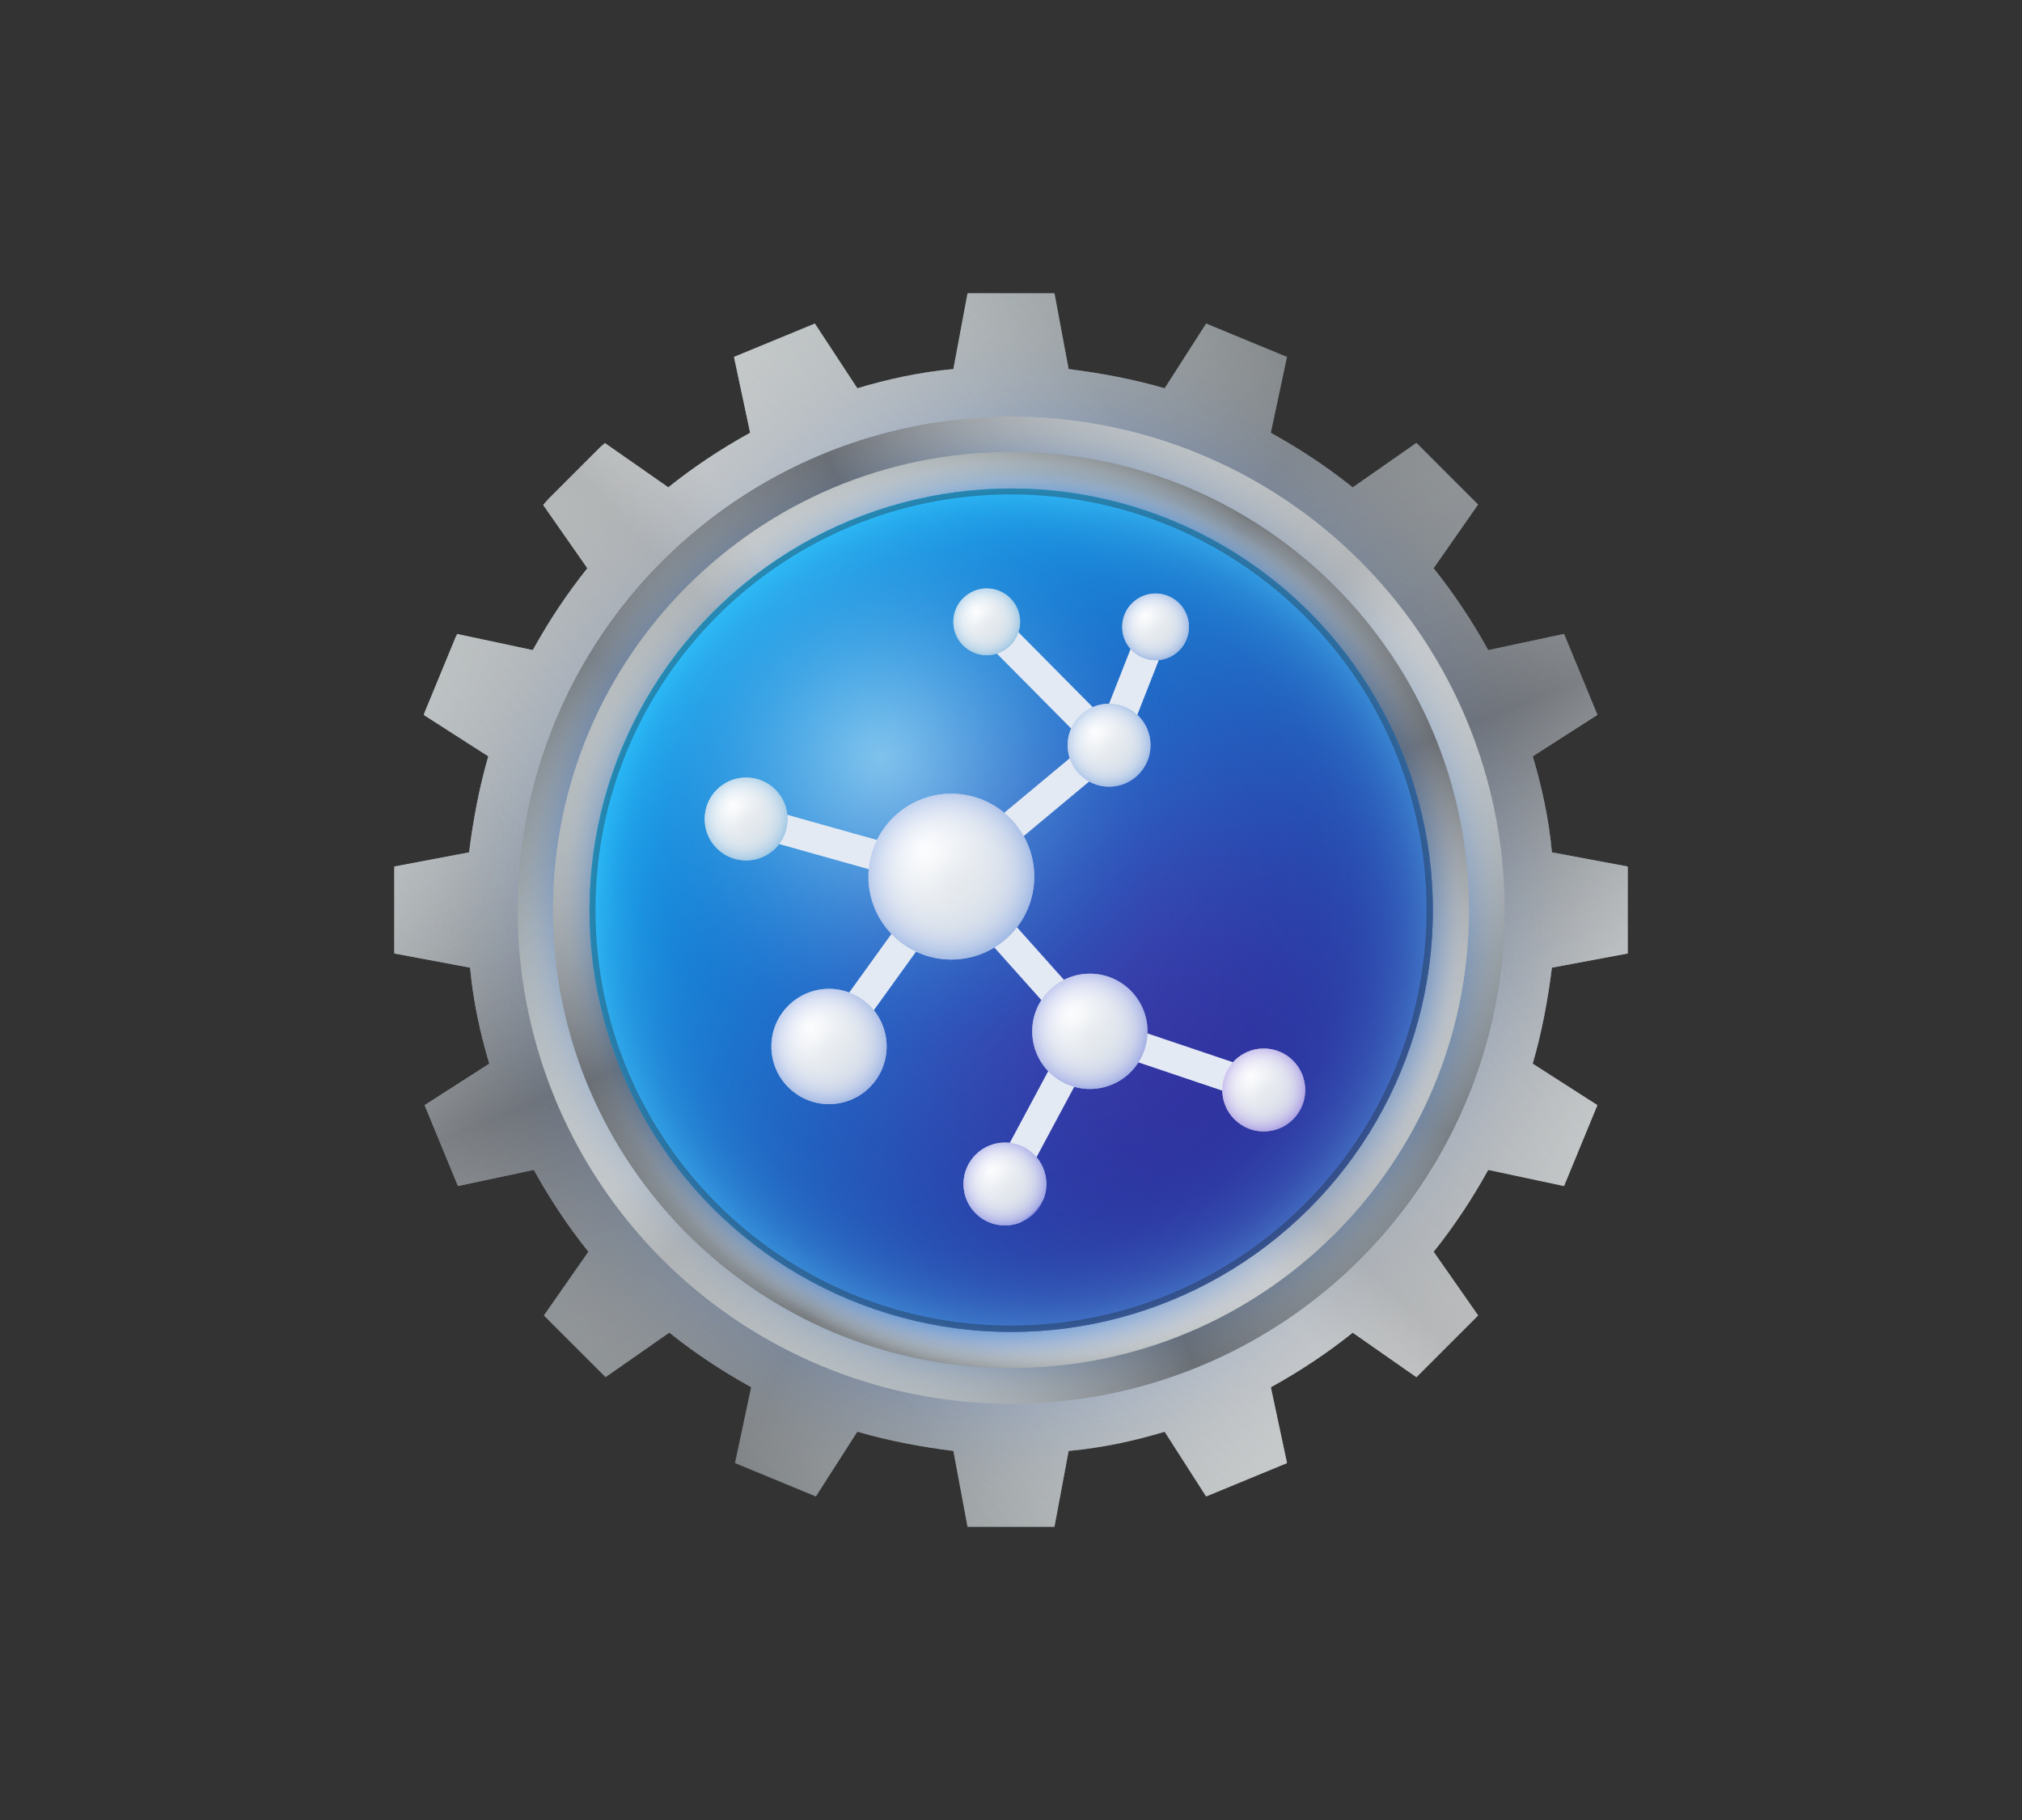 <?xml version="1.0" encoding="utf-8"?>
<!-- Generator: Adobe Illustrator 25.0.1, SVG Export Plug-In . SVG Version: 6.00 Build 0)  -->
<svg version="1.1" id="Layer_1" xmlns="http://www.w3.org/2000/svg" xmlns:xlink="http://www.w3.org/1999/xlink" x="0px" y="0px"
	 viewBox="0 0 200 180" enable-background="new 0 0 200 180" xml:space="preserve">
<rect x="0" y="0" width="200" height="180" fill="#333333" stroke="none"/>
<g id="svgomg">
	<g>
		<defs>
			<path id="SVGID_117_" d="M161,94.3v-8.6l-7.5-1.4c-0.3-3.3-1-6.5-1.9-9.5l6.4-4.1l-3.3-8l-7.5,1.6c-1.6-2.9-3.4-5.6-5.4-8.1
				l4.4-6.3l-6.1-6.1l-6.3,4.4c-2.5-2-5.2-3.8-8.1-5.4l1.6-7.5l-8-3.3l-4.1,6.4c-3.1-0.9-6.3-1.5-9.5-1.9l-1.4-7.5h-8.6l-1.4,7.5
				c-3.3,0.3-6.5,1-9.5,1.9L80.6,32l-8,3.3l1.6,7.5c-2.9,1.6-5.6,3.4-8.1,5.4l-6.3-4.4l-6.1,6.1l4.4,6.3c-2,2.5-3.8,5.2-5.4,8.1
				l-7.5-1.6l-3.3,8l6.4,4.1c-0.9,3.1-1.5,6.3-1.9,9.5L39,85.7v8.6l7.5,1.4c0.3,3.3,1,6.5,1.9,9.5l-6.4,4.1l3.3,8l7.5-1.6
				c1.6,2.9,3.4,5.6,5.4,8.1l-4.4,6.3l6.1,6.1l6.3-4.4c2.5,2,5.2,3.8,8.1,5.4l-1.6,7.5l8,3.3l4.1-6.4c3.1,0.9,6.3,1.5,9.5,1.9
				l1.4,7.5h8.6l1.4-7.5c3.3-0.3,6.5-1,9.5-1.9l4.1,6.4l8-3.3l-1.6-7.5c2.9-1.6,5.6-3.4,8.1-5.4l6.3,4.4l6.1-6.1l-4.4-6.3
				c2-2.5,3.8-5.2,5.4-8.1l7.5,1.6l3.3-8l-6.4-4.1c0.9-3.1,1.5-6.3,1.9-9.5L161,94.3L161,94.3z"/>
		</defs>
		<clipPath id="SVGID_1_">
			<use xlink:href="#SVGID_117_"  overflow="visible"/>
		</clipPath>
		
			<linearGradient id="SVGID_2_" gradientUnits="userSpaceOnUse" x1="153.57" y1="62.306" x2="46.43" y2="121.695" gradientTransform="matrix(1 0 0 -1 0 182)">
			<stop  offset="0" style="stop-color:#BDC6C9"/>
			<stop  offset="9.200000e-02" style="stop-color:#ABB4B7"/>
			<stop  offset="0.277" style="stop-color:#7D8588"/>
			<stop  offset="0.483" style="stop-color:#444A4D"/>
			<stop  offset="0.584" style="stop-color:#5E6669"/>
			<stop  offset="0.772" style="stop-color:#899396"/>
			<stop  offset="0.916" style="stop-color:#A3AFB2"/>
			<stop  offset="1" style="stop-color:#ADBABD"/>
		</linearGradient>
		<circle clip-path="url(#SVGID_1_)" fill="url(#SVGID_2_)" cx="100" cy="90" r="61.2"/>
	</g>
	<g>
		<defs>
			<path id="SVGID_120_" d="M161,94.3v-8.6l-7.5-1.4c-0.3-3.3-1-6.5-1.9-9.5l6.4-4.1l-3.3-8l-7.5,1.6c-1.6-2.9-3.4-5.6-5.4-8.1
				l4.4-6.3l-6.1-6.1l-6.3,4.4c-2.5-2-5.2-3.8-8.1-5.4l1.6-7.5l-8-3.3l-4.1,6.4c-3.1-0.9-6.3-1.5-9.5-1.9l-1.4-7.5h-8.6l-1.4,7.5
				c-3.3,0.3-6.5,1-9.5,1.9L80.6,32l-8,3.3l1.6,7.5c-2.9,1.6-5.6,3.4-8.1,5.4l-6.3-4.4l-6.1,6.1l4.4,6.3c-2,2.5-3.8,5.2-5.4,8.1
				l-7.5-1.6l-3.3,8l6.4,4.1c-0.9,3.1-1.5,6.3-1.9,9.5L39,85.7v8.6l7.5,1.4c0.3,3.3,1,6.5,1.9,9.5l-6.4,4.1l3.3,8l7.5-1.6
				c1.6,2.9,3.4,5.6,5.4,8.1l-4.4,6.3l6.1,6.1l6.3-4.4c2.5,2,5.2,3.8,8.1,5.4l-1.6,7.5l8,3.3l4.1-6.4c3.1,0.9,6.3,1.5,9.5,1.9
				l1.4,7.5h8.6l1.4-7.5c3.3-0.3,6.5-1,9.5-1.9l4.1,6.4l8-3.3l-1.6-7.5c2.9-1.6,5.6-3.4,8.1-5.4l6.3,4.4l6.1-6.1l-4.4-6.3
				c2-2.5,3.8-5.2,5.4-8.1l7.5,1.6l3.3-8l-6.4-4.1c0.9-3.1,1.5-6.3,1.9-9.5L161,94.3L161,94.3z"/>
		</defs>
		<clipPath id="SVGID_3_">
			<use xlink:href="#SVGID_120_"  overflow="visible"/>
		</clipPath>
		
			<radialGradient id="SVGID_4_" cx="100" cy="92.002" r="61.238" gradientTransform="matrix(1 0 0 -1 0 182.001)" gradientUnits="userSpaceOnUse">
			<stop  offset="0.73" style="stop-color:#004ED4;stop-opacity:0.4"/>
			<stop  offset="0.784" style="stop-color:#437CDE;stop-opacity:0.319"/>
			<stop  offset="0.842" style="stop-color:#83A8E7;stop-opacity:0.234"/>
			<stop  offset="0.894" style="stop-color:#B5CAEE;stop-opacity:0.157"/>
			<stop  offset="0.94" style="stop-color:#DAE3F4;stop-opacity:8.900000e-02"/>
			<stop  offset="0.977" style="stop-color:#F0F2F7;stop-opacity:3.500000e-02"/>
			<stop  offset="1" style="stop-color:#F8F8F8;stop-opacity:0"/>
		</radialGradient>
		<circle clip-path="url(#SVGID_3_)" fill="url(#SVGID_4_)" cx="100" cy="90" r="61.2"/>
	</g>
	<g>
		<defs>
			<path id="SVGID_123_" d="M161,94.3v-8.6l-7.5-1.4c-0.3-3.3-1-6.5-1.9-9.5l6.4-4.1l-3.3-8l-7.5,1.6c-1.6-2.9-3.4-5.6-5.4-8.1
				l4.4-6.3l-6.1-6.1l-6.3,4.4c-2.5-2-5.2-3.8-8.1-5.4l1.6-7.5l-8-3.3l-4.1,6.4c-3.1-0.9-6.3-1.5-9.5-1.9l-1.4-7.5h-8.6l-1.4,7.5
				c-3.3,0.3-6.5,1-9.5,1.9L80.6,32l-8,3.3l1.6,7.5c-2.9,1.6-5.6,3.4-8.1,5.4l-6.3-4.4l-6.1,6.1l4.4,6.3c-2,2.5-3.8,5.2-5.4,8.1
				l-7.5-1.6l-3.3,8l6.4,4.1c-0.9,3.1-1.5,6.3-1.9,9.5L39,85.7v8.6l7.5,1.4c0.3,3.3,1,6.5,1.9,9.5l-6.4,4.1l3.3,8l7.5-1.6
				c1.6,2.9,3.4,5.6,5.4,8.1l-4.4,6.3l6.1,6.1l6.3-4.4c2.5,2,5.2,3.8,8.1,5.4l-1.6,7.5l8,3.3l4.1-6.4c3.1,0.9,6.3,1.5,9.5,1.9
				l1.4,7.5h8.6l1.4-7.5c3.3-0.3,6.5-1,9.5-1.9l4.1,6.4l8-3.3l-1.6-7.5c2.9-1.6,5.6-3.4,8.1-5.4l6.3,4.4l6.1-6.1l-4.4-6.3
				c2-2.5,3.8-5.2,5.4-8.1l7.5,1.6l3.3-8l-6.4-4.1c0.9-3.1,1.5-6.3,1.9-9.5L161,94.3L161,94.3z"/>
		</defs>
		<clipPath id="SVGID_5_">
			<use xlink:href="#SVGID_123_"  overflow="visible"/>
		</clipPath>
		
			<linearGradient id="SVGID_6_" gradientUnits="userSpaceOnUse" x1="122.946" y1="35.206" x2="77.054" y2="148.795" gradientTransform="matrix(1 0 0 -1 0 182)">
			<stop  offset="0" style="stop-color:#FFFFFF;stop-opacity:0"/>
			<stop  offset="0.5" style="stop-color:#4D5057;stop-opacity:0.75"/>
			<stop  offset="1" style="stop-color:#FFFFFF;stop-opacity:0"/>
		</linearGradient>
		<circle clip-path="url(#SVGID_5_)" fill="url(#SVGID_6_)" cx="100" cy="90" r="61.2"/>
	</g>
	<g>
		<defs>
			<path id="SVGID_126_" d="M161,94.3v-8.6l-7.5-1.4c-0.3-3.3-1-6.5-1.9-9.5l6.4-4.1l-3.3-8l-7.5,1.6c-1.6-2.9-3.4-5.6-5.4-8.1
				l4.4-6.3l-6.1-6.1l-6.3,4.4c-2.5-2-5.2-3.8-8.1-5.4l1.6-7.5l-8-3.3l-4.1,6.4c-3.1-0.9-6.3-1.5-9.5-1.9l-1.4-7.5h-8.6l-1.4,7.5
				c-3.3,0.3-6.5,1-9.5,1.9L80.6,32l-8,3.3l1.6,7.5c-2.9,1.6-5.6,3.4-8.1,5.4l-6.3-4.4l-6.1,6.1l4.4,6.3c-2,2.5-3.8,5.2-5.4,8.1
				l-7.5-1.6l-3.3,8l6.4,4.1c-0.9,3.1-1.5,6.3-1.9,9.5L39,85.7v8.6l7.5,1.4c0.3,3.3,1,6.5,1.9,9.5l-6.4,4.1l3.3,8l7.5-1.6
				c1.6,2.9,3.4,5.6,5.4,8.1l-4.4,6.3l6.1,6.1l6.3-4.4c2.5,2,5.2,3.8,8.1,5.4l-1.6,7.5l8,3.3l4.1-6.4c3.1,0.9,6.3,1.5,9.5,1.9
				l1.4,7.5h8.6l1.4-7.5c3.3-0.3,6.5-1,9.5-1.9l4.1,6.4l8-3.3l-1.6-7.5c2.9-1.6,5.6-3.4,8.1-5.4l6.3,4.4l6.1-6.1l-4.4-6.3
				c2-2.5,3.8-5.2,5.4-8.1l7.5,1.6l3.3-8l-6.4-4.1c0.9-3.1,1.5-6.3,1.9-9.5L161,94.3L161,94.3z"/>
		</defs>
		<clipPath id="SVGID_7_">
			<use xlink:href="#SVGID_126_"  overflow="visible"/>
		</clipPath>
		
			<radialGradient id="SVGID_8_" cx="100" cy="92.002" r="61.238" gradientTransform="matrix(1 0 0 -1 0 182.001)" gradientUnits="userSpaceOnUse">
			<stop  offset="0.8" style="stop-color:#6B6B6B;stop-opacity:0"/>
			<stop  offset="0.826" style="stop-color:#848484;stop-opacity:2.000000e-02"/>
			<stop  offset="0.883" style="stop-color:#B5B5B5;stop-opacity:6.600000e-02"/>
			<stop  offset="0.933" style="stop-color:#DADADA;stop-opacity:0.107"/>
			<stop  offset="0.974" style="stop-color:#F0F0F0;stop-opacity:0.139"/>
			<stop  offset="1" style="stop-color:#F8F8F8;stop-opacity:0.16"/>
		</radialGradient>
		<circle clip-path="url(#SVGID_7_)" fill="url(#SVGID_8_)" cx="100" cy="90" r="61.2"/>
	</g>
	<g>
		<defs>
			<path id="SVGID_129_" d="M161,94.3v-8.6l-7.5-1.4c-0.3-3.3-1-6.5-1.9-9.5l6.4-4.1l-3.3-8l-7.5,1.6c-1.6-2.9-3.4-5.6-5.4-8.1
				l4.4-6.3l-6.1-6.1l-6.3,4.4c-2.5-2-5.2-3.8-8.1-5.4l1.6-7.5l-8-3.3l-4.1,6.4c-3.1-0.9-6.3-1.5-9.5-1.9l-1.4-7.5h-8.6l-1.4,7.5
				c-3.3,0.3-6.5,1-9.5,1.9L80.6,32l-8,3.3l1.6,7.5c-2.9,1.6-5.6,3.4-8.1,5.4l-6.3-4.4l-6.1,6.1l4.4,6.3c-2,2.5-3.8,5.2-5.4,8.1
				l-7.5-1.6l-3.3,8l6.4,4.1c-0.9,3.1-1.5,6.3-1.9,9.5L39,85.7v8.6l7.5,1.4c0.3,3.3,1,6.5,1.9,9.5l-6.4,4.1l3.3,8l7.5-1.6
				c1.6,2.9,3.4,5.6,5.4,8.1l-4.4,6.3l6.1,6.1l6.3-4.4c2.5,2,5.2,3.8,8.1,5.4l-1.6,7.5l8,3.3l4.1-6.4c3.1,0.9,6.3,1.5,9.5,1.9
				l1.4,7.5h8.6l1.4-7.5c3.3-0.3,6.5-1,9.5-1.9l4.1,6.4l8-3.3l-1.6-7.5c2.9-1.6,5.6-3.4,8.1-5.4l6.3,4.4l6.1-6.1l-4.4-6.3
				c2-2.5,3.8-5.2,5.4-8.1l7.5,1.6l3.3-8l-6.4-4.1c0.9-3.1,1.5-6.3,1.9-9.5L161,94.3L161,94.3z"/>
		</defs>
		<clipPath id="SVGID_9_">
			<use xlink:href="#SVGID_129_"  overflow="visible"/>
		</clipPath>
		
			<linearGradient id="SVGID_10_" gradientUnits="userSpaceOnUse" x1="56.698" y1="48.699" x2="143.302" y2="135.303" gradientTransform="matrix(1 0 0 -1 0 182)">
			<stop  offset="0" style="stop-color:#FFFFFF;stop-opacity:0"/>
			<stop  offset="0.5" style="stop-color:#828282;stop-opacity:0.6"/>
			<stop  offset="1" style="stop-color:#FFFFFF;stop-opacity:0"/>
		</linearGradient>
		<circle clip-path="url(#SVGID_9_)" fill="url(#SVGID_10_)" cx="100" cy="90" r="61.2"/>
	</g>
	<g>
		<defs>
			<path id="SVGID_132_" d="M161,94.3v-8.6l-7.5-1.4c-0.3-3.3-1-6.5-1.9-9.5l6.4-4.1l-3.3-8l-7.5,1.6c-1.6-2.9-3.4-5.6-5.4-8.1
				l4.4-6.3l-6.1-6.1l-6.3,4.4c-2.5-2-5.2-3.8-8.1-5.4l1.6-7.5l-8-3.3l-4.1,6.4c-3.1-0.9-6.3-1.5-9.5-1.9l-1.4-7.5h-8.6l-1.4,7.5
				c-3.3,0.3-6.5,1-9.5,1.9L80.6,32l-8,3.3l1.6,7.5c-2.9,1.6-5.6,3.4-8.1,5.4l-6.3-4.4l-6.1,6.1l4.4,6.3c-2,2.5-3.8,5.2-5.4,8.1
				l-7.5-1.6l-3.3,8l6.4,4.1c-0.9,3.1-1.5,6.3-1.9,9.5L39,85.7v8.6l7.5,1.4c0.3,3.3,1,6.5,1.9,9.5l-6.4,4.1l3.3,8l7.5-1.6
				c1.6,2.9,3.4,5.6,5.4,8.1l-4.4,6.3l6.1,6.1l6.3-4.4c2.5,2,5.2,3.8,8.1,5.4l-1.6,7.5l8,3.3l4.1-6.4c3.1,0.9,6.3,1.5,9.5,1.9
				l1.4,7.5h8.6l1.4-7.5c3.3-0.3,6.5-1,9.5-1.9l4.1,6.4l8-3.3l-1.6-7.5c2.9-1.6,5.6-3.4,8.1-5.4l6.3,4.4l6.1-6.1l-4.4-6.3
				c2-2.5,3.8-5.2,5.4-8.1l7.5,1.6l3.3-8l-6.4-4.1c0.9-3.1,1.5-6.3,1.9-9.5L161,94.3L161,94.3z"/>
		</defs>
		<clipPath id="SVGID_11_">
			<use xlink:href="#SVGID_132_"  overflow="visible"/>
		</clipPath>
		
			<linearGradient id="SVGID_12_" gradientUnits="userSpaceOnUse" x1="49.832" y1="56.873" x2="150.168" y2="127.129" gradientTransform="matrix(1 0 0 -1 0 182)">
			<stop  offset="0.2" style="stop-color:#FFFFFF;stop-opacity:0"/>
			<stop  offset="0.5" style="stop-color:#FFFFFF;stop-opacity:0.36"/>
			<stop  offset="0.8" style="stop-color:#FFFFFF;stop-opacity:0"/>
		</linearGradient>
		<circle clip-path="url(#SVGID_11_)" fill="url(#SVGID_12_)" cx="100" cy="90" r="61.2"/>
	</g>
	<g>
		<defs>
			
				<ellipse id="SVGID_135_" transform="matrix(0.987 -0.162 0.162 0.987 -13.261 17.391)" cx="100" cy="90" rx="48.8" ry="48.8"/>
		</defs>
		<clipPath id="SVGID_13_">
			<use xlink:href="#SVGID_135_"  overflow="visible"/>
		</clipPath>
		
			<linearGradient id="SVGID_14_" gradientUnits="userSpaceOnUse" x1="468.12" y1="57.543" x2="379.879" y2="106.456" gradientTransform="matrix(0 -1 -1 0 182 514)">
			<stop  offset="0" style="stop-color:#BDC6C9"/>
			<stop  offset="9.200000e-02" style="stop-color:#ABB4B7"/>
			<stop  offset="0.277" style="stop-color:#7D8588"/>
			<stop  offset="0.483" style="stop-color:#444A4D"/>
			<stop  offset="0.584" style="stop-color:#5E6669"/>
			<stop  offset="0.772" style="stop-color:#899396"/>
			<stop  offset="0.916" style="stop-color:#A3AFB2"/>
			<stop  offset="1" style="stop-color:#ADBABD"/>
		</linearGradient>
		<path clip-path="url(#SVGID_13_)" fill="url(#SVGID_14_)" d="M100,39.6c27.9,0,50.4,22.6,50.4,50.4s-22.6,50.4-50.4,50.4
			c-27.9,0-50.4-22.6-50.4-50.4S72.1,39.6,100,39.6z"/>
	</g>
	<g>
		<defs>
			
				<ellipse id="SVGID_138_" transform="matrix(0.987 -0.162 0.162 0.987 -13.261 17.391)" cx="100" cy="90" rx="48.8" ry="48.8"/>
		</defs>
		<clipPath id="SVGID_15_">
			<use xlink:href="#SVGID_138_"  overflow="visible"/>
		</clipPath>
		
			<radialGradient id="SVGID_16_" cx="429.013" cy="86.659" r="51.943" gradientTransform="matrix(0 -0.971 -0.971 0 184.147 506.572)" gradientUnits="userSpaceOnUse">
			<stop  offset="0.86" style="stop-color:#0058D4;stop-opacity:0.6"/>
			<stop  offset="1" style="stop-color:#F8F8F8;stop-opacity:0"/>
		</radialGradient>
		<path clip-path="url(#SVGID_15_)" fill="url(#SVGID_16_)" d="M100,39.6c27.9,0,50.4,22.6,50.4,50.4s-22.6,50.4-50.4,50.4
			c-27.9,0-50.4-22.6-50.4-50.4S72.1,39.6,100,39.6z"/>
	</g>
	<g>
		<defs>
			
				<ellipse id="SVGID_141_" transform="matrix(0.987 -0.162 0.162 0.987 -13.261 17.391)" cx="100" cy="90" rx="48.8" ry="48.8"/>
		</defs>
		<clipPath id="SVGID_17_">
			<use xlink:href="#SVGID_141_"  overflow="visible"/>
		</clipPath>
		
			<linearGradient id="SVGID_18_" gradientUnits="userSpaceOnUse" x1="442.899" y1="35.222" x2="405.101" y2="128.775" gradientTransform="matrix(0 -1 -1 0 182 514)">
			<stop  offset="0" style="stop-color:#FFFFFF;stop-opacity:0"/>
			<stop  offset="0.5" style="stop-color:#4D5057;stop-opacity:0.75"/>
			<stop  offset="1" style="stop-color:#FFFFFF;stop-opacity:0"/>
		</linearGradient>
		<path clip-path="url(#SVGID_17_)" fill="url(#SVGID_18_)" d="M100,39.6c27.9,0,50.4,22.6,50.4,50.4s-22.6,50.4-50.4,50.4
			c-27.9,0-50.4-22.6-50.4-50.4S72.1,39.6,100,39.6z"/>
	</g>
	<g>
		<defs>
			
				<ellipse id="SVGID_144_" transform="matrix(0.987 -0.162 0.162 0.987 -13.261 17.391)" cx="100" cy="90" rx="48.8" ry="48.8"/>
		</defs>
		<clipPath id="SVGID_19_">
			<use xlink:href="#SVGID_144_"  overflow="visible"/>
		</clipPath>
		
			<linearGradient id="SVGID_20_" gradientUnits="userSpaceOnUse" x1="388.336" y1="46.336" x2="459.663" y2="117.663" gradientTransform="matrix(0 -1 -1 0 182 514)">
			<stop  offset="0" style="stop-color:#FFFFFF;stop-opacity:0"/>
			<stop  offset="0.5" style="stop-color:#828282;stop-opacity:0.6"/>
			<stop  offset="1" style="stop-color:#FFFFFF;stop-opacity:0"/>
		</linearGradient>
		<path clip-path="url(#SVGID_19_)" fill="url(#SVGID_20_)" d="M100,39.6c27.9,0,50.4,22.6,50.4,50.4s-22.6,50.4-50.4,50.4
			c-27.9,0-50.4-22.6-50.4-50.4S72.1,39.6,100,39.6z"/>
	</g>
	<g>
		<defs>
			
				<ellipse id="SVGID_147_" transform="matrix(0.987 -0.162 0.162 0.987 -13.261 17.391)" cx="100" cy="90" rx="48.8" ry="48.8"/>
		</defs>
		<clipPath id="SVGID_21_">
			<use xlink:href="#SVGID_147_"  overflow="visible"/>
		</clipPath>
		
			<linearGradient id="SVGID_22_" gradientUnits="userSpaceOnUse" x1="382.682" y1="53.068" x2="465.318" y2="110.93" gradientTransform="matrix(0 -1 -1 0 182 514)">
			<stop  offset="0.2" style="stop-color:#FFFFFF;stop-opacity:0"/>
			<stop  offset="0.5" style="stop-color:#FFFFFF;stop-opacity:0.36"/>
			<stop  offset="0.8" style="stop-color:#FFFFFF;stop-opacity:0"/>
		</linearGradient>
		<path clip-path="url(#SVGID_21_)" fill="url(#SVGID_22_)" d="M100,39.6c27.9,0,50.4,22.6,50.4,50.4s-22.6,50.4-50.4,50.4
			c-27.9,0-50.4-22.6-50.4-50.4S72.1,39.6,100,39.6z"/>
	</g>
	<g>
		<defs>
			<path id="SVGID_150_" d="M145.3,90c0-25-20.3-45.3-45.3-45.3S54.7,65,54.7,90c0,25,20.3,45.3,45.3,45.3S145.3,115,145.3,90
				L145.3,90z"/>
		</defs>
		<clipPath id="SVGID_23_">
			<use xlink:href="#SVGID_150_"  overflow="visible"/>
		</clipPath>
		
			<linearGradient id="SVGID_24_" gradientUnits="userSpaceOnUse" x1="140.891" y1="69.332" x2="59.108" y2="114.665" gradientTransform="matrix(1 0 0 -1 0 182)">
			<stop  offset="0" style="stop-color:#BDC6C9"/>
			<stop  offset="9.200000e-02" style="stop-color:#ABB4B7"/>
			<stop  offset="0.277" style="stop-color:#7D8588"/>
			<stop  offset="0.483" style="stop-color:#444A4D"/>
			<stop  offset="0.584" style="stop-color:#5E6669"/>
			<stop  offset="0.772" style="stop-color:#899396"/>
			<stop  offset="0.916" style="stop-color:#A3AFB2"/>
			<stop  offset="1" style="stop-color:#ADBABD"/>
		</linearGradient>
		<path clip-path="url(#SVGID_23_)" fill="url(#SVGID_24_)" d="M146.7,90c0,25.8-20.9,46.7-46.7,46.7c-25.8,0-46.7-20.9-46.7-46.7
			S74.2,43.3,100,43.3C125.8,43.3,146.7,64.2,146.7,90L146.7,90z"/>
	</g>
	<g>
		<defs>
			<path id="SVGID_153_" d="M145.3,90c0-25-20.3-45.3-45.3-45.3S54.7,65,54.7,90c0,25,20.3,45.3,45.3,45.3S145.3,115,145.3,90
				L145.3,90z"/>
		</defs>
		<clipPath id="SVGID_25_">
			<use xlink:href="#SVGID_153_"  overflow="visible"/>
		</clipPath>
		
			<radialGradient id="SVGID_26_" cx="96.504" cy="95.793" r="45.626" gradientTransform="matrix(0.971 0 0 -0.971 7.426 184.149)" gradientUnits="userSpaceOnUse">
			<stop  offset="0.88" style="stop-color:#0037D4"/>
			<stop  offset="1" style="stop-color:#F8F8F8;stop-opacity:0"/>
		</radialGradient>
		<path clip-path="url(#SVGID_25_)" fill="url(#SVGID_26_)" d="M145.4,91.1c0,24.5-19.8,44.3-44.3,44.3c-24.5,0-44.3-19.8-44.3-44.3
			c0-24.5,19.8-44.3,44.3-44.3S145.4,66.7,145.4,91.1z"/>
	</g>
	<g>
		<defs>
			<path id="SVGID_156_" d="M145.3,90c0-25-20.3-45.3-45.3-45.3S54.7,65,54.7,90c0,25,20.3,45.3,45.3,45.3S145.3,115,145.3,90
				L145.3,90z"/>
		</defs>
		<clipPath id="SVGID_27_">
			<use xlink:href="#SVGID_156_"  overflow="visible"/>
		</clipPath>
		
			<radialGradient id="SVGID_28_" cx="95.593" cy="96.684" r="47.02" gradientTransform="matrix(0.973 0 0 -0.973 6.988 184.073)" gradientUnits="userSpaceOnUse">
			<stop  offset="0.88" style="stop-color:#0066D4"/>
			<stop  offset="1" style="stop-color:#F8F8F8;stop-opacity:0"/>
		</radialGradient>
		<path clip-path="url(#SVGID_27_)" fill="url(#SVGID_28_)" d="M145.8,90c0,25.3-20.5,45.8-45.8,45.8c-25.3,0-45.7-20.5-45.7-45.8
			c0-25.3,20.5-45.7,45.7-45.7C125.3,44.2,145.8,64.7,145.8,90z"/>
	</g>
	<g>
		<defs>
			<path id="SVGID_159_" d="M145.3,90c0-25-20.3-45.3-45.3-45.3S54.7,65,54.7,90c0,25,20.3,45.3,45.3,45.3S145.3,115,145.3,90
				L145.3,90z"/>
		</defs>
		<clipPath id="SVGID_29_">
			<use xlink:href="#SVGID_159_"  overflow="visible"/>
		</clipPath>
		
			<linearGradient id="SVGID_30_" gradientUnits="userSpaceOnUse" x1="117.517" y1="48.646" x2="82.485" y2="135.351" gradientTransform="matrix(1 0 0 -1 0 182)">
			<stop  offset="0" style="stop-color:#FFFFFF;stop-opacity:0"/>
			<stop  offset="0.5" style="stop-color:#4D5057;stop-opacity:0.75"/>
			<stop  offset="1" style="stop-color:#FFFFFF;stop-opacity:0"/>
		</linearGradient>
		<path clip-path="url(#SVGID_29_)" fill="url(#SVGID_30_)" d="M146.7,90c0,25.8-20.9,46.7-46.7,46.7c-25.8,0-46.7-20.9-46.7-46.7
			S74.2,43.3,100,43.3C125.8,43.3,146.7,64.2,146.7,90L146.7,90z"/>
	</g>
	<g>
		<defs>
			<path id="SVGID_162_" d="M145.3,90c0-25-20.3-45.3-45.3-45.3S54.7,65,54.7,90c0,25,20.3,45.3,45.3,45.3S145.3,115,145.3,90
				L145.3,90z"/>
		</defs>
		<clipPath id="SVGID_31_">
			<use xlink:href="#SVGID_162_"  overflow="visible"/>
		</clipPath>
		
			<linearGradient id="SVGID_32_" gradientUnits="userSpaceOnUse" x1="66.947" y1="58.946" x2="133.054" y2="125.053" gradientTransform="matrix(1 0 0 -1 0 182)">
			<stop  offset="0" style="stop-color:#FFFFFF;stop-opacity:0"/>
			<stop  offset="0.5" style="stop-color:#828282;stop-opacity:0.6"/>
			<stop  offset="1" style="stop-color:#FFFFFF;stop-opacity:0"/>
		</linearGradient>
		<path clip-path="url(#SVGID_31_)" fill="url(#SVGID_32_)" d="M146.7,90c0,25.8-20.9,46.7-46.7,46.7c-25.8,0-46.7-20.9-46.7-46.7
			S74.2,43.3,100,43.3C125.8,43.3,146.7,64.2,146.7,90L146.7,90z"/>
	</g>
	<g>
		<defs>
			<path id="SVGID_165_" d="M145.3,90c0-25-20.3-45.3-45.3-45.3S54.7,65,54.7,90c0,25,20.3,45.3,45.3,45.3S145.3,115,145.3,90
				L145.3,90z"/>
		</defs>
		<clipPath id="SVGID_33_">
			<use xlink:href="#SVGID_165_"  overflow="visible"/>
		</clipPath>
		
			<linearGradient id="SVGID_34_" gradientUnits="userSpaceOnUse" x1="61.706" y1="65.185" x2="138.295" y2="118.813" gradientTransform="matrix(1 0 0 -1 0 182)">
			<stop  offset="0.2" style="stop-color:#FFFFFF;stop-opacity:0"/>
			<stop  offset="0.5" style="stop-color:#FFFFFF;stop-opacity:0.36"/>
			<stop  offset="0.8" style="stop-color:#FFFFFF;stop-opacity:0"/>
		</linearGradient>
		<path clip-path="url(#SVGID_33_)" fill="url(#SVGID_34_)" d="M146.7,90c0,25.8-20.9,46.7-46.7,46.7c-25.8,0-46.7-20.9-46.7-46.7
			S74.2,43.3,100,43.3C125.8,43.3,146.7,64.2,146.7,90L146.7,90z"/>
	</g>
	<g>
		<defs>
			
				<ellipse id="SVGID_168_" transform="matrix(0.987 -0.162 0.162 0.987 -13.261 17.391)" cx="100" cy="90" rx="41.7" ry="41.7"/>
		</defs>
		<clipPath id="SVGID_35_">
			<use xlink:href="#SVGID_168_"  overflow="visible"/>
		</clipPath>
		
			<linearGradient id="SVGID_36_" gradientUnits="userSpaceOnUse" x1="70.43" y1="121.57" x2="129.57" y2="62.431" gradientTransform="matrix(1 0 0 -1 0 182)">
			<stop  offset="0" style="stop-color:#14B9FF"/>
			<stop  offset="1" style="stop-color:#48007F"/>
		</linearGradient>
		<path clip-path="url(#SVGID_35_)" fill="url(#SVGID_36_)" d="M100,48.2c-23.1,0-41.8,18.7-41.8,41.8c0,23.1,18.7,41.8,41.8,41.8
			c23.1,0,41.8-18.7,41.8-41.8C141.8,66.9,123.1,48.2,100,48.2z"/>
	</g>
	<g>
		<defs>
			
				<ellipse id="SVGID_171_" transform="matrix(0.987 -0.162 0.162 0.987 -13.261 17.391)" cx="100" cy="90" rx="41.7" ry="41.7"/>
		</defs>
		<clipPath id="SVGID_37_">
			<use xlink:href="#SVGID_171_"  overflow="visible"/>
		</clipPath>
		
			<radialGradient id="SVGID_38_" cx="100" cy="92.002" r="41.818" gradientTransform="matrix(1 0 0 -1 0 182.001)" gradientUnits="userSpaceOnUse">
			<stop  offset="0.33" style="stop-color:#006CC2;stop-opacity:0"/>
			<stop  offset="0.628" style="stop-color:#016EC3;stop-opacity:0.232"/>
			<stop  offset="0.736" style="stop-color:#0575C7;stop-opacity:0.315"/>
			<stop  offset="0.813" style="stop-color:#0D80CE;stop-opacity:0.374"/>
			<stop  offset="0.874" style="stop-color:#1791D8;stop-opacity:0.422"/>
			<stop  offset="0.927" style="stop-color:#25A7E4;stop-opacity:0.464"/>
			<stop  offset="0.974" style="stop-color:#36C2F4;stop-opacity:0.499"/>
			<stop  offset="1" style="stop-color:#42D5FF;stop-opacity:0.52"/>
		</radialGradient>
		<path clip-path="url(#SVGID_37_)" fill="url(#SVGID_38_)" d="M100,48.2c-23.1,0-41.8,18.7-41.8,41.8c0,23.1,18.7,41.8,41.8,41.8
			c23.1,0,41.8-18.7,41.8-41.8C141.8,66.9,123.1,48.2,100,48.2z"/>
	</g>
	<g>
		<defs>
			
				<ellipse id="SVGID_174_" transform="matrix(0.987 -0.162 0.162 0.987 -13.261 17.391)" cx="100" cy="90" rx="41.7" ry="41.7"/>
		</defs>
		<clipPath id="SVGID_39_">
			<use xlink:href="#SVGID_174_"  overflow="visible"/>
		</clipPath>
		
			<radialGradient id="SVGID_40_" cx="87.133" cy="107.013" r="30.262" gradientTransform="matrix(1 0 0 -1 0 182.001)" gradientUnits="userSpaceOnUse">
			<stop  offset="0" style="stop-color:#E1FFFF;stop-opacity:0.5"/>
			<stop  offset="9.300000e-02" style="stop-color:#D9F9FD;stop-opacity:0.453"/>
			<stop  offset="0.239" style="stop-color:#C3E7F6;stop-opacity:0.38"/>
			<stop  offset="0.42" style="stop-color:#9ECAEC;stop-opacity:0.29"/>
			<stop  offset="0.628" style="stop-color:#6CA2DE;stop-opacity:0.186"/>
			<stop  offset="0.855" style="stop-color:#2C6FCC;stop-opacity:7.200000e-02"/>
			<stop  offset="1" style="stop-color:#004CBF;stop-opacity:0"/>
		</radialGradient>
		<path clip-path="url(#SVGID_39_)" fill="url(#SVGID_40_)" d="M87.1,44.7c-16.7,0-30.3,13.6-30.3,30.3c0,16.7,13.6,30.3,30.3,30.3
			c16.7,0,30.3-13.6,30.3-30.3C117.4,58.3,103.8,44.7,87.1,44.7z"/>
	</g>
	<g>
		<defs>
			
				<ellipse id="SVGID_177_" transform="matrix(0.987 -0.162 0.162 0.987 -13.261 17.391)" cx="100" cy="90" rx="41.7" ry="41.7"/>
		</defs>
		<clipPath id="SVGID_41_">
			<use xlink:href="#SVGID_177_"  overflow="visible"/>
		</clipPath>
		<path opacity="0.31" clip-path="url(#SVGID_41_)" fill="#191919" enable-background="new    " d="M100,45c-24.9,0-45,20.2-45,45
			s20.2,45,45,45s45-20.2,45-45S124.9,45,100,45z M100,131.1c-22.7,0-41.1-18.4-41.1-41.1S77.3,48.9,100,48.9s41.1,18.4,41.1,41.1
			S122.7,131.1,100,131.1L100,131.1z"/>
	</g>
	<line fill="none" stroke="#E4EAF4" stroke-width="3" stroke-miterlimit="10" x1="94.1" y1="86.7" x2="109.7" y2="73.7"/>
	<line fill="none" stroke="#E4EAF4" stroke-width="3" stroke-miterlimit="10" x1="109.7" y1="73.7" x2="97.6" y2="61.5"/>
	<line fill="none" stroke="#E4EAF4" stroke-width="3" stroke-miterlimit="10" x1="109.7" y1="73.7" x2="114.3" y2="62"/>
	<line fill="none" stroke="#E4EAF4" stroke-width="3" stroke-miterlimit="10" x1="94.1" y1="86.7" x2="73.8" y2="81"/>
	<line fill="none" stroke="#E4EAF4" stroke-width="3" stroke-miterlimit="10" x1="94.1" y1="86.7" x2="82" y2="103.5"/>
	<line fill="none" stroke="#E4EAF4" stroke-width="3" stroke-miterlimit="10" x1="94.1" y1="86.7" x2="107.6" y2="101.8"/>
	<line fill="none" stroke="#E4EAF4" stroke-width="3" stroke-miterlimit="10" x1="107.6" y1="101.8" x2="124.8" y2="107.6"/>
	<line fill="none" stroke="#E4EAF4" stroke-width="3" stroke-miterlimit="10" x1="107.6" y1="101.8" x2="99.4" y2="117.1"/>
	<g>
		<defs>
			<circle id="SVGID_179_" cx="94.1" cy="86.7" r="8.2"/>
		</defs>
		<clipPath id="SVGID_42_">
			<use xlink:href="#SVGID_179_"  overflow="visible"/>
		</clipPath>
		
			<radialGradient id="SVGID_43_" cx="91.287" cy="98.116" r="12.271" gradientTransform="matrix(1 0 0 -1 0 182)" gradientUnits="userSpaceOnUse">
			<stop  offset="0" style="stop-color:#FFFFFF"/>
			<stop  offset="1" style="stop-color:#B8C4D1"/>
		</radialGradient>
		<circle clip-path="url(#SVGID_42_)" fill="url(#SVGID_43_)" cx="91.3" cy="83.9" r="12.3"/>
	</g>
	<g>
		<defs>
			<circle id="SVGID_182_" cx="94.1" cy="86.7" r="8.2"/>
		</defs>
		<clipPath id="SVGID_44_">
			<use xlink:href="#SVGID_182_"  overflow="visible"/>
		</clipPath>
		
			<radialGradient id="SVGID_45_" cx="100.489" cy="89.542" r="8.257" gradientTransform="matrix(1.063 0 0 -1.063 -13.031 181.569)" gradientUnits="userSpaceOnUse">
			<stop  offset="0" style="stop-color:#FFFFFF;stop-opacity:0"/>
			<stop  offset="0.265" style="stop-color:#FCFDFE;stop-opacity:0.212"/>
			<stop  offset="0.449" style="stop-color:#F3F6FD;stop-opacity:0.359"/>
			<stop  offset="0.609" style="stop-color:#E4EBF9;stop-opacity:0.487"/>
			<stop  offset="0.755" style="stop-color:#CEDBF5;stop-opacity:0.604"/>
			<stop  offset="0.89" style="stop-color:#B2C7EF;stop-opacity:0.712"/>
			<stop  offset="1" style="stop-color:#95B2E9;stop-opacity:0.8"/>
		</radialGradient>
		<circle clip-path="url(#SVGID_44_)" fill="url(#SVGID_45_)" cx="93.8" cy="86.4" r="8.8"/>
	</g>
	<g>
		<defs>
			<circle id="SVGID_185_" cx="82" cy="103.5" r="5.7"/>
		</defs>
		<clipPath id="SVGID_46_">
			<use xlink:href="#SVGID_185_"  overflow="visible"/>
		</clipPath>
		
			<radialGradient id="SVGID_47_" cx="80.052" cy="80.51" r="8.59" gradientTransform="matrix(1 0 0 -1 0 182)" gradientUnits="userSpaceOnUse">
			<stop  offset="0" style="stop-color:#FFFFFF"/>
			<stop  offset="1" style="stop-color:#B8C4D1"/>
		</radialGradient>
		<circle clip-path="url(#SVGID_46_)" fill="url(#SVGID_47_)" cx="80.1" cy="101.5" r="8.6"/>
	</g>
	<g>
		<defs>
			<circle id="SVGID_188_" cx="82" cy="103.5" r="5.7"/>
		</defs>
		<clipPath id="SVGID_48_">
			<use xlink:href="#SVGID_188_"  overflow="visible"/>
		</clipPath>
		
			<radialGradient id="SVGID_49_" cx="89.214" cy="73.686" r="5.779" gradientTransform="matrix(1.063 0 0 -1.063 -13.031 181.569)" gradientUnits="userSpaceOnUse">
			<stop  offset="0" style="stop-color:#FFFFFF;stop-opacity:0"/>
			<stop  offset="0.265" style="stop-color:#FCFDFE;stop-opacity:0.212"/>
			<stop  offset="0.449" style="stop-color:#F3F6FD;stop-opacity:0.359"/>
			<stop  offset="0.609" style="stop-color:#E4EAF9;stop-opacity:0.487"/>
			<stop  offset="0.755" style="stop-color:#CED9F5;stop-opacity:0.604"/>
			<stop  offset="0.89" style="stop-color:#B2C4EF;stop-opacity:0.712"/>
			<stop  offset="1" style="stop-color:#95AEE9;stop-opacity:0.8"/>
		</radialGradient>
		<circle clip-path="url(#SVGID_48_)" fill="url(#SVGID_49_)" cx="81.8" cy="103.2" r="6.1"/>
	</g>
	<g>
		<defs>
			<circle id="SVGID_191_" cx="107.8" cy="102" r="5.7"/>
		</defs>
		<clipPath id="SVGID_50_">
			<use xlink:href="#SVGID_191_"  overflow="visible"/>
		</clipPath>
		
			<radialGradient id="SVGID_51_" cx="105.842" cy="81.94" r="8.59" gradientTransform="matrix(1 0 0 -1 0 182)" gradientUnits="userSpaceOnUse">
			<stop  offset="0" style="stop-color:#FFFFFF"/>
			<stop  offset="1" style="stop-color:#B8C4D1"/>
		</radialGradient>
		<circle clip-path="url(#SVGID_50_)" fill="url(#SVGID_51_)" cx="105.8" cy="100.1" r="8.6"/>
	</g>
	<g>
		<defs>
			<circle id="SVGID_194_" cx="107.8" cy="102" r="5.7"/>
		</defs>
		<clipPath id="SVGID_52_">
			<use xlink:href="#SVGID_194_"  overflow="visible"/>
		</clipPath>
		
			<radialGradient id="SVGID_53_" cx="113.475" cy="75.031" r="5.779" gradientTransform="matrix(1.063 0 0 -1.063 -13.031 181.569)" gradientUnits="userSpaceOnUse">
			<stop  offset="0" style="stop-color:#FFFFFF;stop-opacity:0"/>
			<stop  offset="0.265" style="stop-color:#FCFDFE;stop-opacity:0.212"/>
			<stop  offset="0.449" style="stop-color:#F3F5FD;stop-opacity:0.359"/>
			<stop  offset="0.609" style="stop-color:#E4E7F9;stop-opacity:0.487"/>
			<stop  offset="0.755" style="stop-color:#CED4F5;stop-opacity:0.604"/>
			<stop  offset="0.89" style="stop-color:#B2BBEF;stop-opacity:0.712"/>
			<stop  offset="1" style="stop-color:#95A2E9;stop-opacity:0.8"/>
		</radialGradient>
		<circle clip-path="url(#SVGID_52_)" fill="url(#SVGID_53_)" cx="107.6" cy="101.8" r="6.1"/>
	</g>
	<g>
		<defs>
			<circle id="SVGID_197_" cx="73.8" cy="81" r="4.1"/>
		</defs>
		<clipPath id="SVGID_54_">
			<use xlink:href="#SVGID_197_"  overflow="visible"/>
		</clipPath>
		
			<radialGradient id="SVGID_55_" cx="72.388" cy="102.424" r="6.136" gradientTransform="matrix(1 0 0 -1 0 182)" gradientUnits="userSpaceOnUse">
			<stop  offset="0" style="stop-color:#FFFFFF"/>
			<stop  offset="1" style="stop-color:#B8C4D1"/>
		</radialGradient>
		<circle clip-path="url(#SVGID_54_)" fill="url(#SVGID_55_)" cx="72.4" cy="79.6" r="6.1"/>
	</g>
	<g>
		<defs>
			<circle id="SVGID_200_" cx="73.8" cy="81" r="4.1"/>
		</defs>
		<clipPath id="SVGID_56_">
			<use xlink:href="#SVGID_200_"  overflow="visible"/>
		</clipPath>
		
			<radialGradient id="SVGID_57_" cx="81.533" cy="94.772" r="4.128" gradientTransform="matrix(1.063 0 0 -1.063 -13.031 181.569)" gradientUnits="userSpaceOnUse">
			<stop  offset="0" style="stop-color:#FFFFFF;stop-opacity:0"/>
			<stop  offset="0.265" style="stop-color:#FCFEFE;stop-opacity:0.212"/>
			<stop  offset="0.449" style="stop-color:#F3F9FD;stop-opacity:0.359"/>
			<stop  offset="0.609" style="stop-color:#E4F1F9;stop-opacity:0.487"/>
			<stop  offset="0.755" style="stop-color:#CEE5F5;stop-opacity:0.604"/>
			<stop  offset="0.89" style="stop-color:#B2D6EF;stop-opacity:0.712"/>
			<stop  offset="1" style="stop-color:#95C7E9;stop-opacity:0.8"/>
		</radialGradient>
		<circle clip-path="url(#SVGID_56_)" fill="url(#SVGID_57_)" cx="73.6" cy="80.8" r="4.4"/>
	</g>
	<g>
		<defs>
			<circle id="SVGID_203_" cx="109.7" cy="73.7" r="4.1"/>
		</defs>
		<clipPath id="SVGID_58_">
			<use xlink:href="#SVGID_203_"  overflow="visible"/>
		</clipPath>
		
			<radialGradient id="SVGID_59_" cx="108.265" cy="109.692" r="6.136" gradientTransform="matrix(1 0 0 -1 0 182)" gradientUnits="userSpaceOnUse">
			<stop  offset="0" style="stop-color:#FFFFFF"/>
			<stop  offset="1" style="stop-color:#B8C4D1"/>
		</radialGradient>
		<circle clip-path="url(#SVGID_58_)" fill="url(#SVGID_59_)" cx="108.3" cy="72.3" r="6.1"/>
	</g>
	<g>
		<defs>
			<circle id="SVGID_206_" cx="109.7" cy="73.7" r="4.1"/>
		</defs>
		<clipPath id="SVGID_60_">
			<use xlink:href="#SVGID_206_"  overflow="visible"/>
		</clipPath>
		
			<radialGradient id="SVGID_61_" cx="115.284" cy="101.609" r="4.128" gradientTransform="matrix(1.063 0 0 -1.063 -13.031 181.569)" gradientUnits="userSpaceOnUse">
			<stop  offset="0" style="stop-color:#FFFFFF;stop-opacity:0"/>
			<stop  offset="0.265" style="stop-color:#FCFDFE;stop-opacity:0.212"/>
			<stop  offset="0.449" style="stop-color:#F3F7FD;stop-opacity:0.359"/>
			<stop  offset="0.609" style="stop-color:#E4ECF9;stop-opacity:0.487"/>
			<stop  offset="0.755" style="stop-color:#CEDEF5;stop-opacity:0.604"/>
			<stop  offset="0.89" style="stop-color:#B2CBEF;stop-opacity:0.712"/>
			<stop  offset="1" style="stop-color:#95B7E9;stop-opacity:0.8"/>
		</radialGradient>
		<circle clip-path="url(#SVGID_60_)" fill="url(#SVGID_61_)" cx="109.5" cy="73.6" r="4.4"/>
	</g>
	<g>
		<defs>
			<circle id="SVGID_209_" cx="99.4" cy="117.1" r="4.1"/>
		</defs>
		<clipPath id="SVGID_62_">
			<use xlink:href="#SVGID_209_"  overflow="visible"/>
		</clipPath>
		
			<radialGradient id="SVGID_63_" cx="97.948" cy="66.356" r="6.136" gradientTransform="matrix(1 0 0 -1 0 182)" gradientUnits="userSpaceOnUse">
			<stop  offset="0" style="stop-color:#FFFFFF"/>
			<stop  offset="1" style="stop-color:#B8C4D1"/>
		</radialGradient>
		<circle clip-path="url(#SVGID_62_)" fill="url(#SVGID_63_)" cx="97.9" cy="115.6" r="6.1"/>
	</g>
	<g>
		<defs>
			<circle id="SVGID_212_" cx="99.4" cy="117.1" r="4.1"/>
		</defs>
		<clipPath id="SVGID_64_">
			<use xlink:href="#SVGID_212_"  overflow="visible"/>
		</clipPath>
		
			<radialGradient id="SVGID_65_" cx="105.578" cy="60.851" r="4.124" gradientTransform="matrix(1.063 0 0 -1.063 -13.031 181.569)" gradientUnits="userSpaceOnUse">
			<stop  offset="0" style="stop-color:#FFFFFF;stop-opacity:0"/>
			<stop  offset="0.265" style="stop-color:#FCFCFE;stop-opacity:0.212"/>
			<stop  offset="0.449" style="stop-color:#F3F3FD;stop-opacity:0.359"/>
			<stop  offset="0.609" style="stop-color:#E4E4F9;stop-opacity:0.487"/>
			<stop  offset="0.755" style="stop-color:#CECFF5;stop-opacity:0.604"/>
			<stop  offset="0.89" style="stop-color:#B2B4EF;stop-opacity:0.712"/>
			<stop  offset="1" style="stop-color:#9598E9;stop-opacity:0.8"/>
		</radialGradient>
		<circle clip-path="url(#SVGID_64_)" fill="url(#SVGID_65_)" cx="99.2" cy="116.9" r="4.4"/>
	</g>
	<g>
		<defs>
			<circle id="SVGID_215_" cx="125" cy="107.8" r="4.1"/>
		</defs>
		<clipPath id="SVGID_66_">
			<use xlink:href="#SVGID_215_"  overflow="visible"/>
		</clipPath>
		
			<radialGradient id="SVGID_67_" cx="123.578" cy="75.65" r="6.136" gradientTransform="matrix(1 0 0 -1 0 182)" gradientUnits="userSpaceOnUse">
			<stop  offset="0" style="stop-color:#FFFFFF"/>
			<stop  offset="1" style="stop-color:#B8C4D1"/>
		</radialGradient>
		<circle clip-path="url(#SVGID_66_)" fill="url(#SVGID_67_)" cx="123.6" cy="106.4" r="6.1"/>
	</g>
	<g>
		<defs>
			<circle id="SVGID_218_" cx="125" cy="107.8" r="4.1"/>
		</defs>
		<clipPath id="SVGID_68_">
			<use xlink:href="#SVGID_218_"  overflow="visible"/>
		</clipPath>
		
			<radialGradient id="SVGID_69_" cx="129.69" cy="69.593" r="4.124" gradientTransform="matrix(1.063 0 0 -1.063 -13.031 181.569)" gradientUnits="userSpaceOnUse">
			<stop  offset="0" style="stop-color:#FFFFFF;stop-opacity:0"/>
			<stop  offset="0.265" style="stop-color:#FDFCFE;stop-opacity:0.212"/>
			<stop  offset="0.449" style="stop-color:#F5F3FD;stop-opacity:0.359"/>
			<stop  offset="0.609" style="stop-color:#E9E4F9;stop-opacity:0.487"/>
			<stop  offset="0.755" style="stop-color:#D7CEF5;stop-opacity:0.604"/>
			<stop  offset="0.89" style="stop-color:#C0B2EF;stop-opacity:0.712"/>
			<stop  offset="1" style="stop-color:#A995E9;stop-opacity:0.8"/>
		</radialGradient>
		<circle clip-path="url(#SVGID_68_)" fill="url(#SVGID_69_)" cx="124.8" cy="107.6" r="4.4"/>
	</g>
	<g>
		<defs>
			<circle id="SVGID_221_" cx="97.6" cy="61.5" r="3.3"/>
		</defs>
		<clipPath id="SVGID_70_">
			<use xlink:href="#SVGID_221_"  overflow="visible"/>
		</clipPath>
		
			<radialGradient id="SVGID_71_" cx="96.458" cy="121.602" r="4.908" gradientTransform="matrix(1 0 0 -1 0 182)" gradientUnits="userSpaceOnUse">
			<stop  offset="0" style="stop-color:#FFFFFF"/>
			<stop  offset="1" style="stop-color:#B8C4D1"/>
		</radialGradient>
		<circle clip-path="url(#SVGID_70_)" fill="url(#SVGID_71_)" cx="96.5" cy="60.4" r="4.9"/>
	</g>
	<g>
		<defs>
			<circle id="SVGID_224_" cx="97.6" cy="61.5" r="3.3"/>
		</defs>
		<clipPath id="SVGID_72_">
			<use xlink:href="#SVGID_224_"  overflow="visible"/>
		</clipPath>
		
			<radialGradient id="SVGID_73_" cx="103.941" cy="113.049" r="3.303" gradientTransform="matrix(1.063 0 0 -1.063 -13.031 181.569)" gradientUnits="userSpaceOnUse">
			<stop  offset="0" style="stop-color:#FFFFFF;stop-opacity:0"/>
			<stop  offset="0.265" style="stop-color:#FCFEFE;stop-opacity:0.212"/>
			<stop  offset="0.449" style="stop-color:#F3F9FD;stop-opacity:0.359"/>
			<stop  offset="0.609" style="stop-color:#E4F1F9;stop-opacity:0.487"/>
			<stop  offset="0.755" style="stop-color:#CEE5F5;stop-opacity:0.604"/>
			<stop  offset="0.89" style="stop-color:#B2D6EF;stop-opacity:0.712"/>
			<stop  offset="1" style="stop-color:#95C7E9;stop-opacity:0.8"/>
		</radialGradient>
		<circle clip-path="url(#SVGID_72_)" fill="url(#SVGID_73_)" cx="97.5" cy="61.4" r="3.5"/>
	</g>
	<g>
		<defs>
			<circle id="SVGID_227_" cx="114.3" cy="62" r="3.3"/>
		</defs>
		<clipPath id="SVGID_74_">
			<use xlink:href="#SVGID_227_"  overflow="visible"/>
		</clipPath>
		
			<radialGradient id="SVGID_75_" cx="113.193" cy="121.14" r="4.908" gradientTransform="matrix(1 0 0 -1 0 182)" gradientUnits="userSpaceOnUse">
			<stop  offset="0" style="stop-color:#FFFFFF"/>
			<stop  offset="1" style="stop-color:#B8C4D1"/>
		</radialGradient>
		<circle clip-path="url(#SVGID_74_)" fill="url(#SVGID_75_)" cx="113.2" cy="60.9" r="4.9"/>
	</g>
	<g>
		<defs>
			<circle id="SVGID_230_" cx="114.3" cy="62" r="3.3"/>
		</defs>
		<clipPath id="SVGID_76_">
			<use xlink:href="#SVGID_230_"  overflow="visible"/>
		</clipPath>
		
			<radialGradient id="SVGID_77_" cx="119.678" cy="112.614" r="3.306" gradientTransform="matrix(1.063 0 0 -1.063 -13.031 181.569)" gradientUnits="userSpaceOnUse">
			<stop  offset="0" style="stop-color:#FFFFFF;stop-opacity:0"/>
			<stop  offset="0.265" style="stop-color:#FCFDFE;stop-opacity:0.212"/>
			<stop  offset="0.449" style="stop-color:#F3F7FD;stop-opacity:0.359"/>
			<stop  offset="0.609" style="stop-color:#E4ECF9;stop-opacity:0.487"/>
			<stop  offset="0.755" style="stop-color:#CEDDF5;stop-opacity:0.604"/>
			<stop  offset="0.89" style="stop-color:#B2C9EF;stop-opacity:0.712"/>
			<stop  offset="1" style="stop-color:#95B5E9;stop-opacity:0.8"/>
		</radialGradient>
		<circle clip-path="url(#SVGID_76_)" fill="url(#SVGID_77_)" cx="114.2" cy="61.9" r="3.5"/>
	</g>
</g>
</svg>
